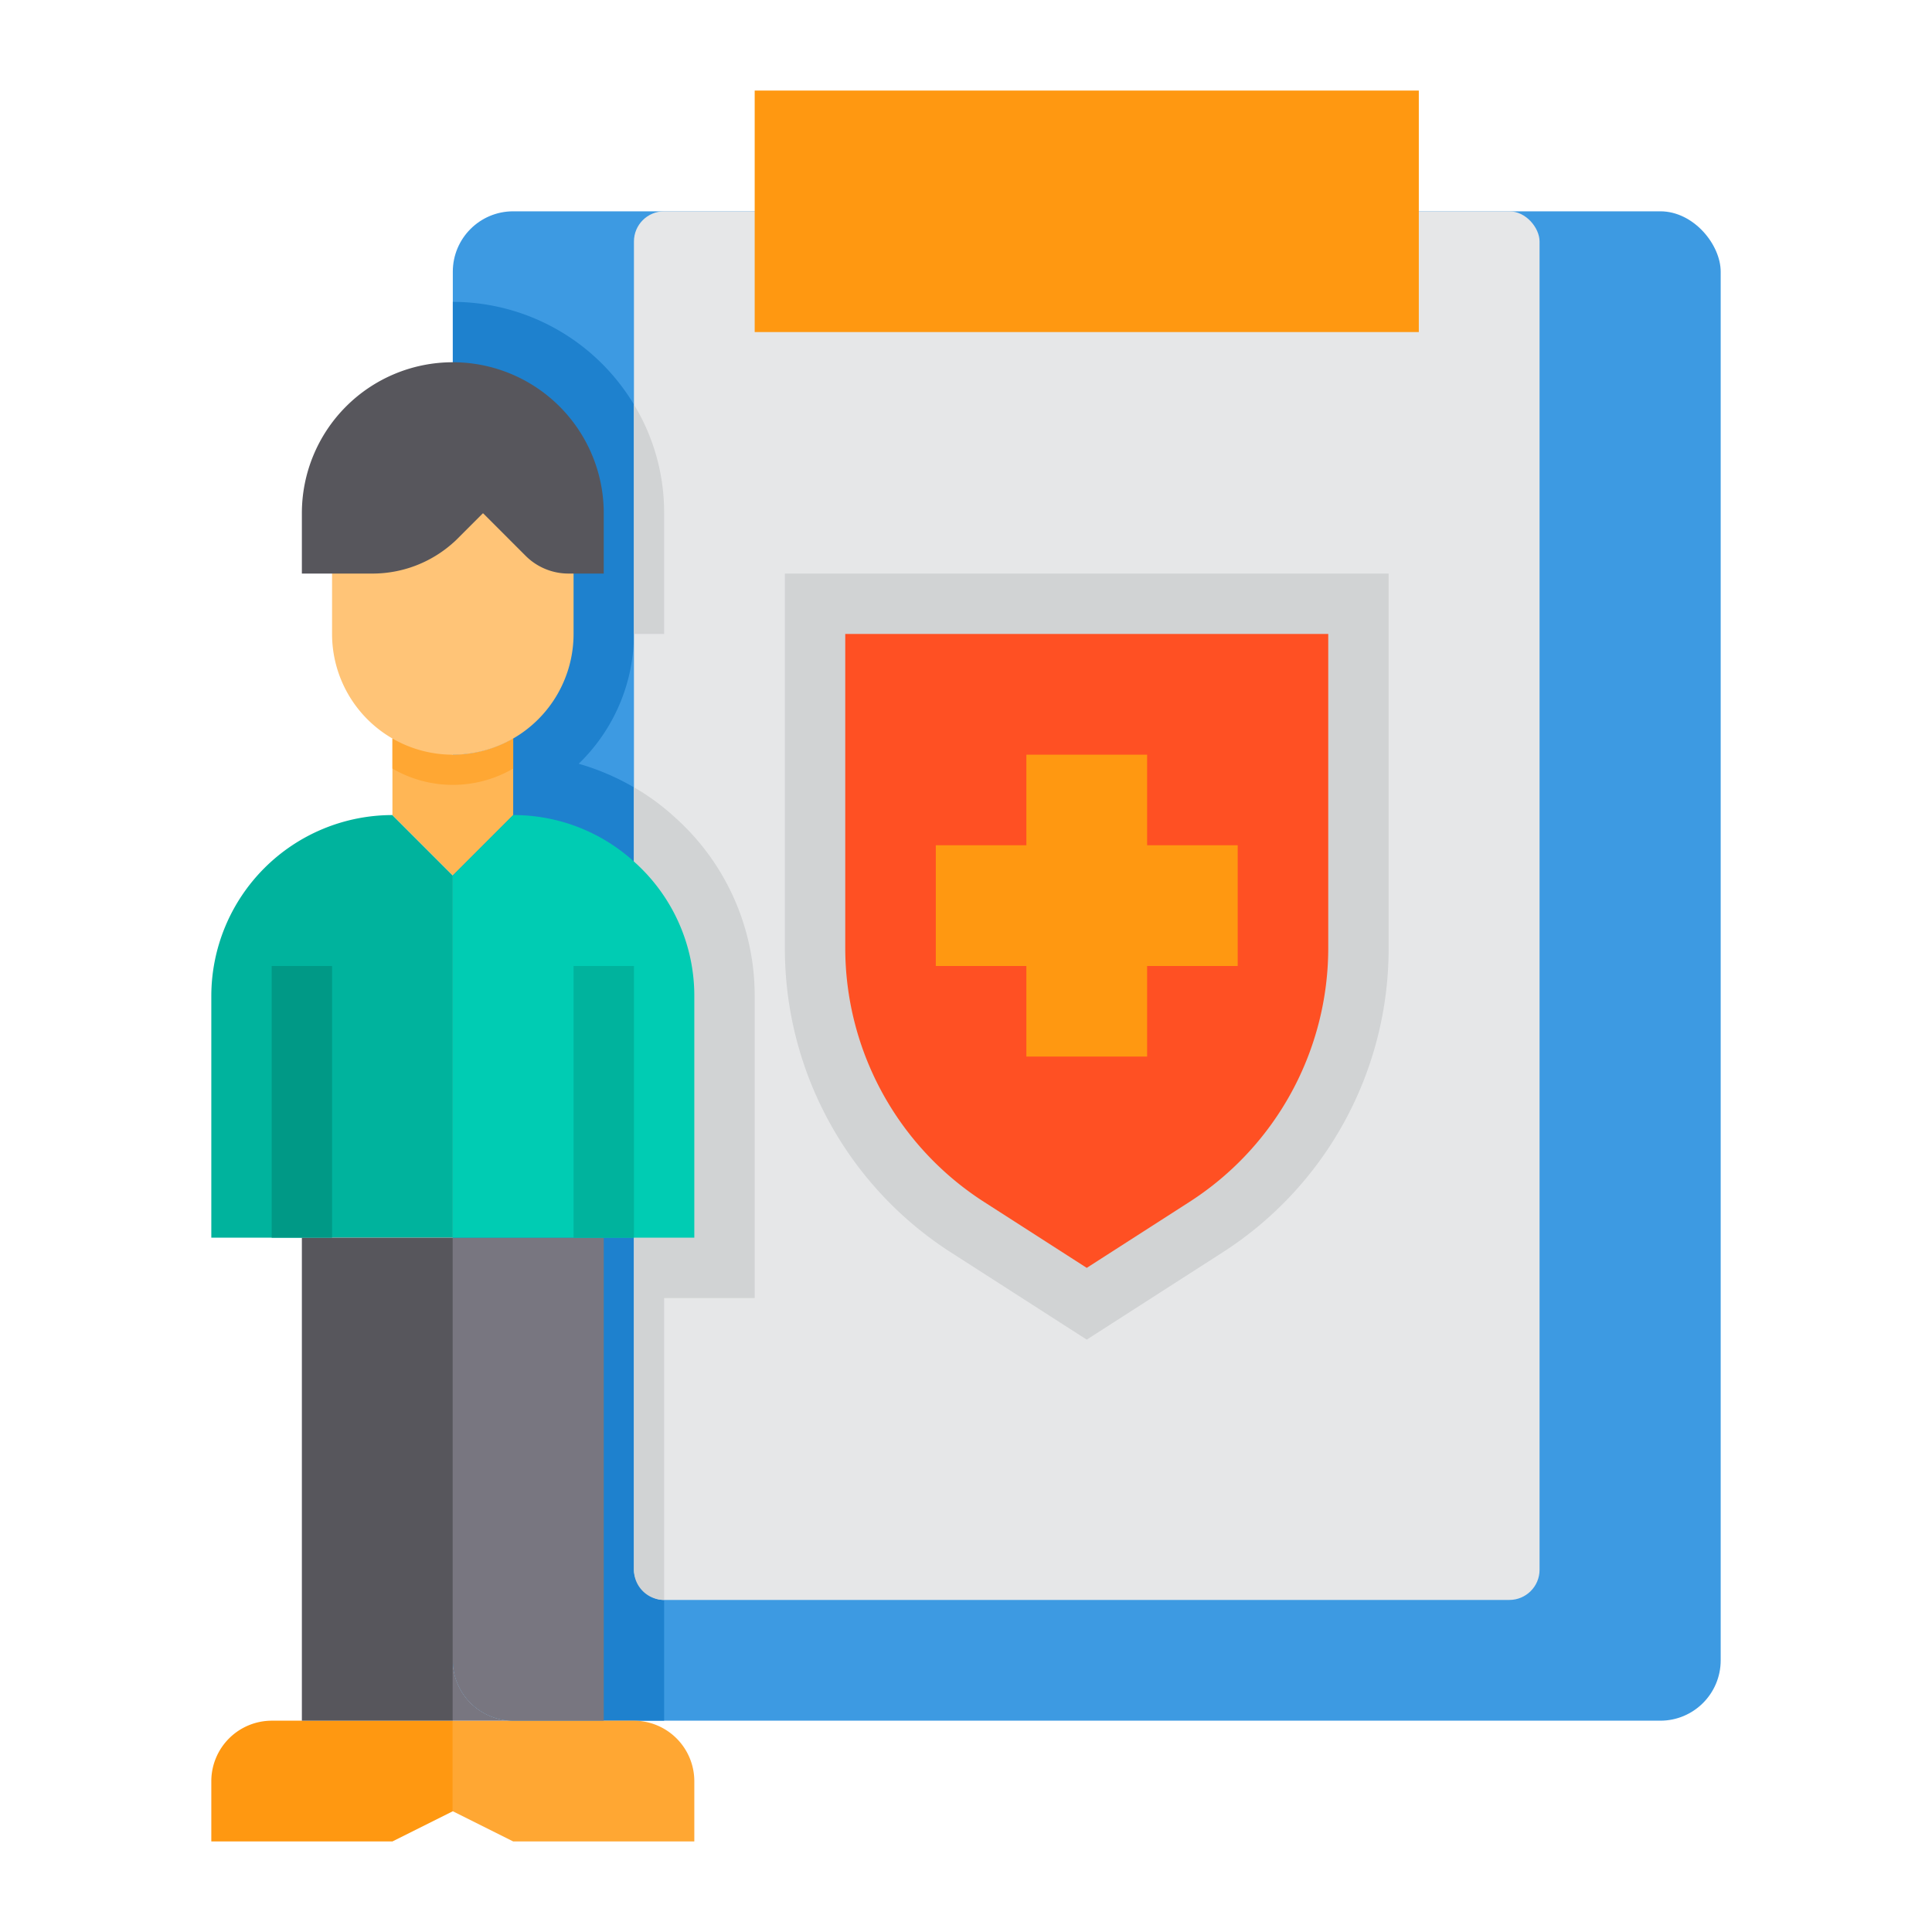 <svg height="512" viewBox="0 0 64 64" width="512" xmlns="http://www.w3.org/2000/svg"><rect fill="#3d9ae2" height="50" rx="2" width="42" x="15" y="7"/><path d="m25 33v10h-3v14h-5a2.006 2.006 0 0 1 -2-2v-45a7.008 7.008 0 0 1 7 7v4h-1a5.989 5.989 0 0 1 -1.83 4.3 8.055 8.055 0 0 1 5.83 7.7z" fill="#1e81ce"/><rect fill="#e6e7e8" height="46" rx="1" width="30" x="21" y="7"/><g fill="#d1d3d4"><path d="m22 21h-1v-7.6a6.882 6.882 0 0 1 1 3.6z"/><path d="m25 33v10h-3v10a1 1 0 0 1 -1-1v-25.92a7.551 7.551 0 0 1 1.34.98 7.919 7.919 0 0 1 2.66 5.94z"/><path d="m31.509 41.493a11.955 11.955 0 0 1 -5.509-10.093v-12.4h20v12.4a11.955 11.955 0 0 1 -5.507 10.092l-4.493 2.885z"/></g><path d="m44 21v10.4a10 10 0 0 1 -4.59 8.41l-3.41 2.19-3.41-2.19a10 10 0 0 1 -4.59-8.41v-10.4z" fill="#ff5023"/><path d="m21 57a2.006 2.006 0 0 1 2 2v2h-6l-2-1v-3z" fill="#ffa733"/><path d="m20 41v16h-3a2.006 2.006 0 0 1 -2-2v-14z" fill="#787680"/><path d="m7 33a6 6 0 0 1 6-6l2 2v12h-8z" fill="#00b39d"/><path d="m15 57v3l-2 1h-6v-2a2.006 2.006 0 0 1 2-2z" fill="#ff9811"/><path d="m15 55a2.006 2.006 0 0 0 2 2h-2z" fill="#787680"/><path d="m17 24.46v2.54l-2 2-2-2v-2.54l2 .54a3.989 3.989 0 0 0 2-.54z" fill="#ffb655"/><path d="m21 28.54a5.931 5.931 0 0 0 -4-1.54l-2 2v12h8v-8a5.947 5.947 0 0 0 -2-4.46z" fill="#00ccb3"/><path d="m15 55v2h-5v-16h5v3z" fill="#57565c"/><path d="m41 28v4h-3v3h-4v-3h-3v-4h3v-3h4v3z" fill="#ff9811"/><path d="m25 3v4 4h22v-4-4z" fill="#ff9811"/><path d="m17 24.46v1a3.974 3.974 0 0 1 -4 0v-1l2 .54a3.989 3.989 0 0 0 2-.54z" fill="#ffa733"/><path d="m11 17v4a4 4 0 0 0 8 0v-4z" fill="#ffc477"/><path d="m15 12a5 5 0 0 0 -5 5v2h2.34a4.006 4.006 0 0 0 2.66-1.01c.06-.05.12-.11.17-.16l.83-.83 1.41 1.41a2.006 2.006 0 0 0 1.42.59h1.17v-2a5 5 0 0 0 -5-5z" fill="#57565c"/><path d="m19 32h2v9h-2z" fill="#00b39d"/><path d="m9 32h2v9h-2z" fill="#009986"/></svg>